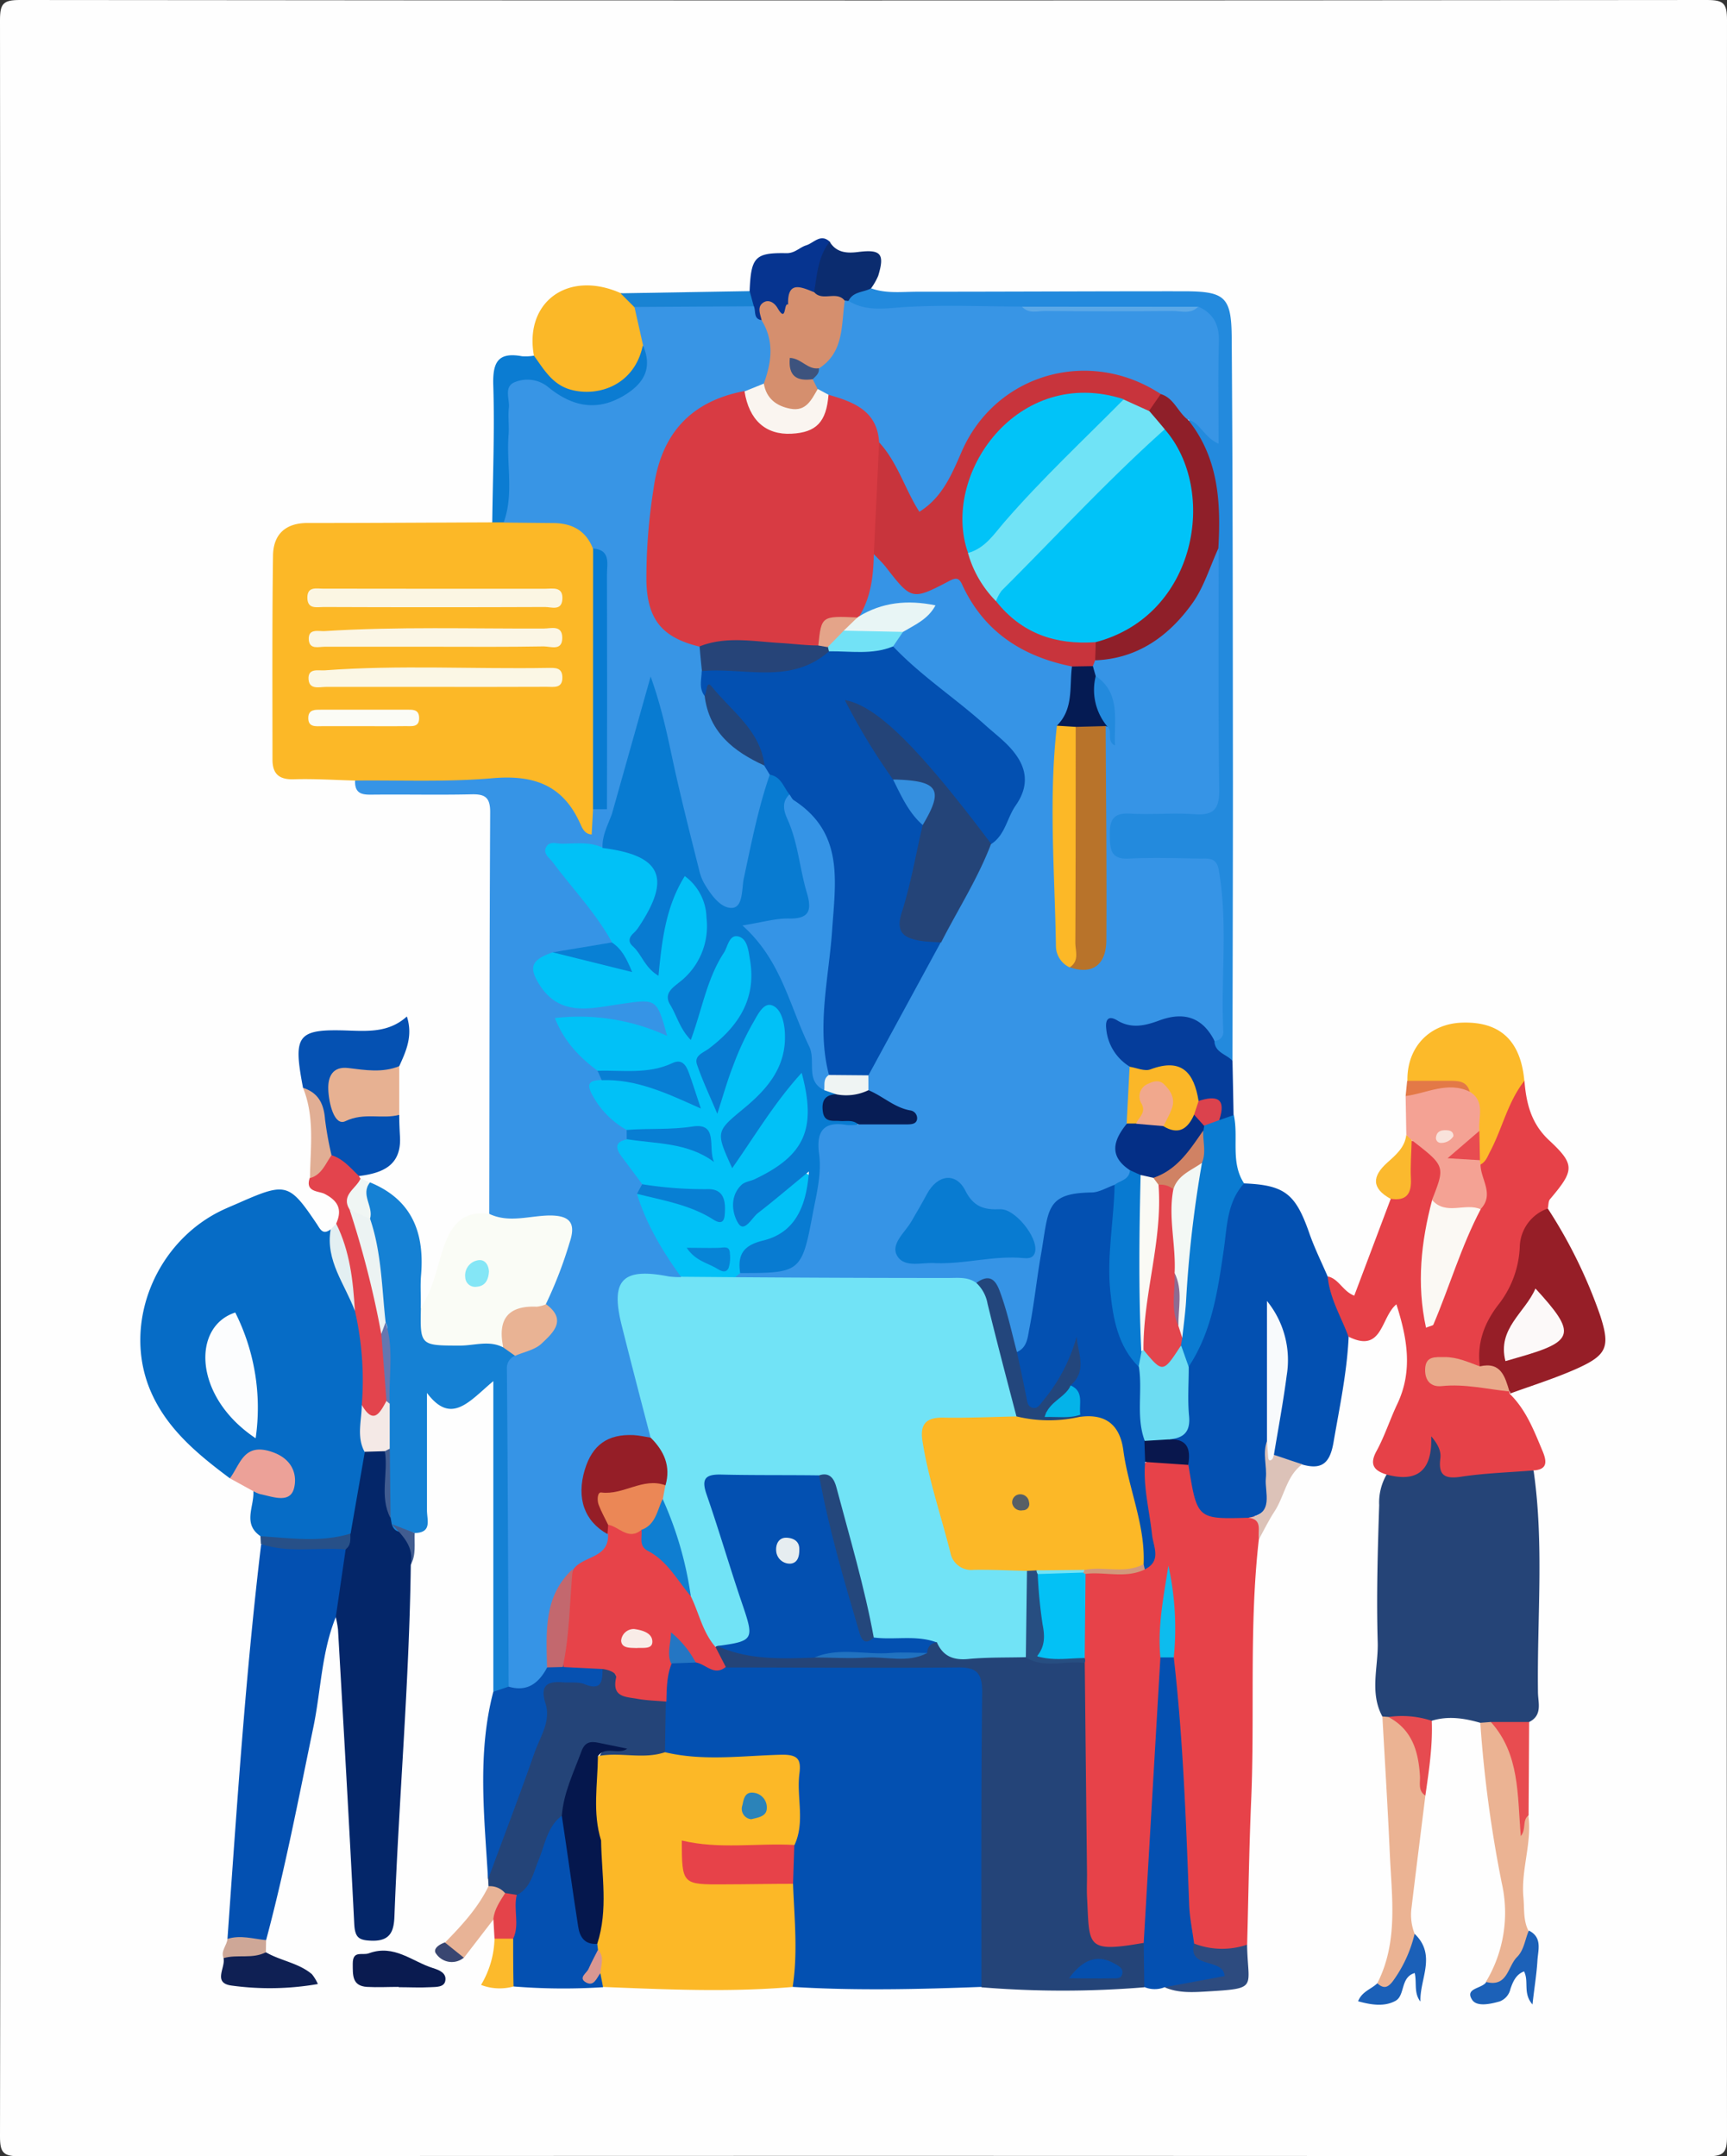 <svg id="Слой_1" data-name="Слой 1" xmlns="http://www.w3.org/2000/svg" viewBox="0 0 350 437"><rect x="0" y="0" width="350" height="437" fill="#333333" stroke="none"/><defs><style>.cls-2{fill:#3694e6}.cls-3{fill:#0350b1}.cls-4{fill:#fcb827}.cls-5{fill:#e74249}.cls-8{fill:#244478}.cls-12{fill:#238add}.cls-14{fill:#0450b1}.cls-21{fill:#ebb393}.cls-50{fill:#415c90}.cls-51{fill:#71e3f6}.cls-52{fill:#3895e5}.cls-54{fill:#087bd1}</style></defs><path d="M-158.9 15.5q0-107.2-.1-214.41c0-3.42.67-4.09 4.09-4.09q170.91.18 341.82 0c3.42 0 4.09.67 4.09 4.09q-.17 214.41 0 428.82c0 3.42-.67 4.09-4.09 4.09q-170.91-.18-341.82 0c-3.42 0-4.1-.67-4.09-4.09q.2-107.2.1-214.41Z" transform="translate(159 203)" style="fill:#fefefe"/><path class="cls-2" d="M-59.85 43c.05-27.15.05-54.29.19-81.44 0-3-1.08-3.64-3.79-3.58-6.49.15-13 0-19.48.06-2 0-4.21.3-4.11-2.79 1.62-2 3.92-1.54 6-1.56 8.66-.08 17.33.19 26-.12 5.58-.2 9.66 1.58 12.54 6.42.38.64.71 4.45 3.08 1.19a2.88 2.88 0 0 1 2.92-.82 3.13 3.13 0 0 1 1.82 1.51 10.42 10.42 0 0 1-2 7.24c-2.1.92-4.26-.09-6.38.2-1.07.14-2.54-.57-3 .9-.34 1 .6 1.84 1.26 2.55a107.32 107.32 0 0 1 8.3 10.58c1.09 1.53 2.82 3.06 1.26 5.29-3.32 2.36-7.48 1.22-11 2.67-3.33.83-3.36 2.73-1.65 5.15a7.71 7.71 0 0 0 6.33 3.27 61.07 61.07 0 0 0 11.38-.95c3.81-.54 7.46 3 7.36 6.82-.07 2.52-1.84 2.08-3.18 1.58a56.21 56.21 0 0 0-11.14-2.55 13.78 13.78 0 0 0-6.68.11c.65 4 4.31 5.64 6.43 8.4a3.83 3.83 0 0 1 .74 2.7c-1.81 2.15-.54 3.84.8 5.57s3.38 2.55 4.36 4.51a3.17 3.17 0 0 1 0 2c-1.78 3.94 2.93 5.59 3.14 8.83a22.74 22.74 0 0 1-.11 2.74c1.39 4.44 3.82 8.35 6.11 12.34.8 1.38 2.68 2.76.87 4.71a2.73 2.73 0 0 1-1 .25c-10.78 0-11.1.56-8.8 11 1.49 6.75 4.59 13.16 4.48 20.27-1 1-2.37 1.07-3.68 1.22-8.67 1-12.06 8.22-7.46 15.79.62 1 1.57 1.71 2.21 2.68.94 2.7-.57 4.31-2.57 5.66a22.34 22.34 0 0 0-4 2.76 17.37 17.37 0 0 0-4.4 12.11c0 2.43.19 4.9-.77 7.24-3.3 5.32-4.42 5.7-9.16 3.14-1-1.67-.87-3.52-.88-5.35-.09-18.81 0-37.62-.15-56.43a8.2 8.2 0 0 1 .68-4.37 7.85 7.85 0 0 1 3.62-2.5c5.43-2.61 5.86-3.5 4.73-9.48.83-3.71 2.53-7.15 3.48-10.82 1.1-4.23 0-5.5-4.31-5.23-1.81.11-3.57.73-5.39.7s-4.08.2-5-2.17Z" transform="translate(159 203)"/><path class="cls-3" d="M39.92 199.67c-12.76.48-25.52.79-38.28 0C-.68 193 .87 186.06.56 179.26a41.72 41.72 0 0 1 .33-8.21c.92-4.23.46-8.54.65-12.81.14-3.11-1.32-4-4.2-3.88-5.27.2-10.55.13-15.83 0-2.27 0-4.71.16-6.22-2.19-1.18-3.22-.7-6.55-.69-9.86 0-3-.22-6 2-8.53 1.49-1.17 3.22-1.18 5-1 2.67.84 5.36 1.54 8.19.72 14.63 0 29.25-.11 43.87 0 6.94.06 7.92 1 8 7.71.1 17.45.07 34.9 0 52.35-.1 2.19.05 4.44-1.74 6.11Z" transform="translate(159 203)"/><path class="cls-4" d="m-38.81-39-.28 5.12c-1.61-.1-2-1.59-2.46-2.5-3.57-7.71-9.56-9.61-17.69-8.9-9.21.8-18.53.37-27.8.47-4.15-.11-8.3-.39-12.44-.26-3 .09-4.3-1.13-4.3-4 0-13.78-.08-27.57.11-41.34.06-4.26 2.5-6.61 7-6.6 12.45 0 24.9-.08 37.34-.13a8.42 8.42 0 0 1 2.54-1.09 66.23 66.23 0 0 1 10-.15c4.64.16 8 2.06 9.06 6.93.55 16.09.13 32.18.23 48.26A6.18 6.18 0 0 1-38.81-39Z" transform="translate(159 203)"/><path class="cls-5" d="M96.12 109c-2 17.55-.8 35.19-1.55 52.78-.42 9.78-.56 19.58-.82 29.37-3.89 3.14-7.37 3.06-11.55-.25a12 12 0 0 1-1.65-6.18c-.21-17.07-1.43-34.07-3-51.05-.26-5.43.28-10.86.4-16.3-.21 5.44-.83 10.86-.56 16.32-.65 14.43-1.34 28.87-2.61 43.25-.42 4.74.84 9.7-1.5 14.24-7.55 4.29-12.61 1.9-13.57-6.64-.76-6.79-.28-13.62-.29-20.44 0-9.8-.18-19.61.08-29.41v-1.88c.24-5.51-1-11.1 1-16.5 1.7-2 4.05-1.57 6.26-1.68 1.75-.09 3.54.18 5.16-.74 2.27-1.57 1.36-3.71 1.25-5.85-.23-4.71-2.72-9.35-.57-14.16 3.08-2.76 6.27-1.59 9.47-.26.33.37.77.74.81 1.21.54 7.31 4.92 9.72 11.64 9.16 2.69.93 2.2 2.93 1.6 5.01Z" transform="translate(159 203)"/><path d="M-112.41 96.6c-6.56-4.9-12.88-10.09-16.15-17.88-5.73-13.72 1.3-30.5 15.16-36.72 1.06-.48 2.13-.92 3.19-1.39 9.11-4 9.88-3.78 15.33 4.32.7 1 1.22 2.52 2.89 1.21 1.42 6.15 4.13 11.85 6.24 17.77 1.87 5.84 1.11 11.86 1.28 17.81a66.49 66.49 0 0 0 .27 9.36c-.65 5.94.29 12.24-3.75 17.46a21.85 21.85 0 0 1-18.21-.18c-3.75-2.52-1.3-6-1.49-9.13a3.07 3.07 0 0 1 1.9-.39c1.53 0 3.51 1.45 4.37-.8.58-1.49.76-3.45-1-4.48s-3.9-2.21-6-.61c-1.48 1.05-2.19 2.97-4.03 3.65Z" transform="translate(159 203)" style="fill:#066cc6"/><path d="M141 146.15c-3.24-.94-6.51-1.44-9.84-.42-2.93 1.27-5.87.4-8.82.06a3.59 3.59 0 0 1-1.19-.93c-2.63-4.86-.79-10.06-.94-15.07-.27-9.24 0-18.5.3-27.75a11.34 11.34 0 0 1 1.49-6.18 2.62 2.62 0 0 1 2.2-1c3.26.26 4.93-1.27 5.49-4.41.19-1.09.52-2.53 2-2.44a2.28 2.28 0 0 1 1.89 2.1c.34 4.77 3.53 4.44 7.06 4.63 3.72.19 7.52-2.1 11.16.28 2.16 14.92.69 29.93.89 44.9 0 2.07 1 4.7-1.8 6.07-2.28 1.82-4.94 1.28-7.53 1.19a4.55 4.55 0 0 1-2.36-1.03Z" transform="translate(159 203)" style="fill:#254477"/><path class="cls-8" d="M60.84 134q.22 21.45.46 42.89c0 1.5-.07 3 0 4.5.54 10-.42 11.44 11.48 9.36 2.38 3 2.23 5.95.12 9a201.88 201.88 0 0 1-33 0c0-20-.08-39.93.15-59.89 0-4.15-1.43-5-5.18-4.93-15.63.14-31.27 0-46.9 0a3.23 3.23 0 0 1-2.14-4 3.36 3.36 0 0 1 1.42-.86c6.29 1.08 12.59 2 19 1.5 7-.42 14.15 1.17 21.1-.93 1.18-.8 2.38-1.58 3.92-1.23 3.61 2.59 7.78 2.18 11.87 2.18a27.19 27.19 0 0 1 5.9.43c3.79 1.54 8.23-.82 11.8 1.98Z" transform="translate(159 203)"/><path d="M151.81 95c-4.91.4-9.86.54-14.72 1.28-3.33.51-4.6-.31-4.19-3.68.17-1.32-.24-2.61-1.85-4.53.28 7.17-3 9.39-9.05 7.76-2.58-.79-3.53-2.06-2-4.81 1.63-3 2.7-6.36 4.18-9.48 3.21-6.77 2-13.38-.18-20.2-3.2 2.62-2.77 9.95-9.63 6.59-3.32-3.42-5.67-7.18-4.24-12.24 2.22.5 3 3 5.33 3.89l7.42-19.69a7.11 7.11 0 0 0 2.76-6.46 10.6 10.6 0 0 1 1-5.27c5.3.29 8.14 3.61 7.14 8.38a21.15 21.15 0 0 1-1.29 3.68c-1.77 7.25-2.94 14.54-1.41 22.17 2.67-6.91 5.26-13.8 8.83-20.26 2.32-3-.25-6.31.54-9.42 1.91-4.31 4-8.51 5.86-12.86.69-1.64 1-3.91 3.64-3.82.36 4.51 1.33 8.61 4.93 12 5.38 5 5.22 6.13.25 12-.36.44-.3 1.24-.44 1.86-2.72 3.63-4.82 7.48-5 12.18a8.26 8.26 0 0 1-1.56 4.17A39.56 39.56 0 0 0 141.2 74c-2.18 1-4.15-.46-6.24-.52-1.11 0-2.67-.45-2.91 1-.29 1.83 1.46 2 2.71 2 3.92.26 7.92-.13 11.61 1.71a1.2 1.2 0 0 1 .54 1.23c3.4 3.29 5 7.59 6.78 11.82.89 2.21.75 3.58-1.88 3.76Z" transform="translate(159 203)" style="fill:#e64148"/><path class="cls-3" d="M110.08 55.72c.41 4.43 2.74 8.19 4.24 12.24-.34 7.23-1.85 14.27-3.07 21.38-.73 4.25-2.41 5.6-6.38 4.45-2.13-.71-5.19 1.24-6.37-2.21.12-8.88 3.7-17.65.82-26.87.06 8.16.23 16.09-.48 24-1.13 2.38-.45 4.74-.1 7.17.76 5.36-.78 8-4.77 8.71-10.35.3-10.35.3-12.12-10.7-.91-2.16-2.82-3.57-4.1-5.46 4.41-4.08 2.08-9.66 3.18-14.48a69.33 69.33 0 0 0 6.75-24.34 36.88 36.88 0 0 1 2-9.24c.61-1.61 1-3.69 3.48-3.54 8.17.34 10.37 2.09 13.12 9.89 1.05 3.07 2.51 6 3.8 9ZM-90.95 124.73c-2.89 7.13-3 14.84-4.53 22.25-3 14.44-5.77 28.94-9.59 43.21-2.66 1.54-5.26 1-7.83-.25 1.9-26.71 3.65-53.44 6.83-80 5.66-.12 11.33-.29 17 .57a14.46 14.46 0 0 1-1.88 14.22Z" transform="translate(159 203)"/><path d="m-90.95 124.73 2-13.72a3.45 3.45 0 0 1 1-3.2l2.89-16.59c1.15-1.48 2.57-1.35 4.08-.67 2.15 2.35 1.21 5.26 1.42 8 .15 1.78-.18 3.6.48 5.32.22.48.43 1 .66 1.43 3.07 2.31 3.62 5.38 2.67 8.89-.3 23.75-2.42 47.4-3.31 71.12-.11 2.84-.67 5.08-4.5 5-2.69-.07-3.51-.56-3.65-3.46-1-19.88-2.15-39.75-3.29-59.63a22.87 22.87 0 0 0-.45-2.49Z" transform="translate(159 203)" style="fill:#042669"/><path class="cls-4" d="M1.72 178.81c.27 7 1 13.92-.08 20.87-12.81 1.11-25.61.51-38.41 0a3.49 3.49 0 0 1-1.41-2.68 28.77 28.77 0 0 0-.63-5.54 8.67 8.67 0 0 1 0-1.69c.62-4.73.3-9.49.41-14.24 0-2-.08-4 1.12-5.69 5.47-1.38 11-.62 16.46-.2 1.22 7.31 6 8.58 12.52 7.93 3.3-.31 6.91-1.01 10.02 1.24Z" transform="translate(159 203)"/><path d="m-79.61 105.87-.21-1.2c-1.32-4.48-.21-9.08-.69-13.6-1.54-3.19-.68-6.59-.84-9.9-.2-5.21.53-10.44-.47-15.63C-83.26 58.37-83.53 51-85 43.85c-.12-2.47-2.73-5.3 1-7.22 8.52 3.49 11.07 10.23 10.33 18.83-.18 2.14 0 4.31-.06 6.46 2.78 7 3 7.19 10.78 6.37 2-.21 3.94-.33 5.78.67 1.14.67 2.31 1.31 2.53 2.8a2.7 2.7 0 0 0-1.63 2.7c.19 21.46.26 42.93.36 64.39-.67 1.44-1.57 2.17-3.11 1.05v-63c-4.88 4.09-8.51 9-13.45 2.39v23.75c0 2.07 1.09 4.57-2.5 4.65-1.52-.69-3.86.76-4.64-1.82Z" transform="translate(159 203)" style="fill:#1581d4"/><path class="cls-12" d="M17.56-144.56c3.05 1.1 6.23.68 9.35.68 18 0 35.92-.1 53.88-.09 8.42 0 9.77 1.05 9.83 9.34.23 30.09.22 60.18.25 90.27 0 18.78-.06 37.57-.09 56.35-3.2-.16-5-1.43-4-5A190.8 190.8 0 0 0 87-22.28c-.25-3.61-2.09-5.28-5.81-5.19s-7.64.12-11.45-.1-5.1-2.37-5.11-5.93 1.29-5.72 5.1-5.91c3.66-.17 7.31 0 11-.12 5.16-.13 5.7-.59 5.74-5.79.1-15.28-.07-30.56.14-45.84-.17-7.24 1-14.67-3.1-21.35-.93-1.51-2.32-2.9-1.89-4.95 1.86-2.14 3 1.28 5 .52.25-5.55.12-11.18.07-16.81 0-3-1.34-5.09-4.49-5.7-11.29-.15-22.56-.1-33.83 0-9.21.34-18.44-.45-27.65.59a10.45 10.45 0 0 1-7.52-1.82c-1.09-4.14 1.28-4.42 4.36-3.88Z" transform="translate(159 203)"/><path class="cls-8" d="M-24.06 141.84c-.06 3.42-.12 6.85-.17 10.27-4.2 3.4-8.85 2.19-13.46 1.3.82-1.95.82-1.95 4.92-2-7.09 0-7.07 0-9.47 6.9-.75 2.18-1.23 4.45-2 6.63a49.84 49.84 0 0 0-4.68 10.17c-.91 2.58-1.78 5.31-4.63 6.58a5 5 0 0 1-2.94 0 8.22 8.22 0 0 1-3.5-2.43l-.08-1.4a17.83 17.83 0 0 1 1.55-8.61c2.4-6.17 4.67-12.38 7-18.57 1.06-2.78 2.15-5.56 1.71-8.66-.55-3.93 1.47-5.32 5.15-5.41 2.47-.07 5.37 1.37 7.24-1.57 1-.71 2.46-.55 2.68.14 1.74 5.35 6.91 4.82 10.68 6.66Z" transform="translate(159 203)"/><path d="M-57 70.08c-2.87-1.52-5.87-.36-8.8-.38-8.06 0-8.07 0-7.9-7.78 2.62-3.76 3.24-8.28 4.74-12.47 1.54-4.45 4.05-7.15 9.11-6.45 4 1.92 8.18.37 12.27.33 4.26 0 5.32 1.69 4 5.55a84.4 84.4 0 0 1-4.83 12.49c-.19.46-.51 1.06-.91 1-5.45-.32-7.02 3.25-7.68 7.71Z" transform="translate(159 203)" style="fill:#fafcf6"/><path class="cls-14" d="m72.91 199.69-.12-9 3.38-57.81a1.9 1.9 0 0 1 2.71 0c1.91 16.67 2.49 33.4 3.12 50.12.1 2.63.65 5.25 1 7.87.76 2.46 3.24 2.46 5 3.53 1.14.7 2.28 1.64 2 3.1-.25 1.3-1.65 1.43-2.75 1.66a34 34 0 0 1-10.22.57 5.35 5.35 0 0 1-4.12-.04Z" transform="translate(159 203)"/><path d="M140.91 73.91c-.6-4.67.84-8.68 3.67-12.39A20.3 20.3 0 0 0 149 49.76a8.45 8.45 0 0 1 5.68-7.84 99.15 99.15 0 0 1 10.64 21.74c2.06 6.39 1.33 8-4.95 10.8-4.37 1.93-9 3.38-13.45 5a.3.3 0 0 0 0-.5c-1.92-1.69-3.73-3.68-6.01-5.05Z" transform="translate(159 203)" style="fill:#961e27"/><path d="M-50.79-130.92c-2-10.83 6.84-17.41 17.55-12.69a5.24 5.24 0 0 1 4.1 3.12 20.26 20.26 0 0 1 1.33 7.67c-.54 9.75-12.81 13.81-20.09 7.67-1.72-1.45-3.68-2.97-2.89-5.77Z" transform="translate(159 203)" style="fill:#fbb828"/><path class="cls-14" d="M-54.27 181.08c2.91-1.53 3.35-4.56 4.46-7.22 1.29-3.09 1.71-6.66 4.67-8.88 2.37 2.71 1.87 6.22 2.57 9.39 1.23 5.61.72 11.7 4.61 16.57l.15 1.21c.93 1.5-2.19 3.41.48 4.74.18.94.37 1.89.55 2.84a124.82 124.82 0 0 1-18.14-.15c-2-2.94-.48-6.32-1.22-9.42 1.32-2.88-1.1-6.54 1.87-9.08Z" transform="translate(159 203)"/><path d="M-78.09 22.94c0 1.47.07 2.93.15 4.4.33 5.88-3.54 7.4-8.29 8-2.74-.57-4.59-2.43-6.36-4.42a13.86 13.86 0 0 1-1.55-6.14 10 10 0 0 0-3.45-7.32l-.09-.49c-1.95-10.37-1-11.52 9.68-11.1C-84 6-80 6.13-76.54 3c1.26 3.93-.15 7-1.55 10.08-2.31 2.71-5.35 2.19-8.31 1.8-1.9-.26-3.76-.46-4.64 1.73a5.38 5.38 0 0 0 .86 5.19c1.29 1.89 2.82.95 4.39.31 2.68-1.11 5.19.05 7.7.83Z" transform="translate(159 203)" style="fill:#0551b2"/><path d="M-36.89 135.24c0 2.4-.17 4.5-3.64 3.08-1.31-.53-2.95-.25-4.43-.38-3.34-.28-4.6.81-3.47 4.35s-1.13 6.73-2.25 9.94c-3 8.59-6.26 17.1-9.41 25.64-.73-12.69-2.23-25.39 1.06-38l3.11-1.05c3.84 1.14 6.15-.76 7.83-3.93a5.7 5.7 0 0 1 3.39-1.32c2.7.09 5.62-.83 7.81 1.67Z" transform="translate(159 203)" style="fill:#0651b1"/><path d="M149.93 16.06c-3.34 4.23-4.44 9.55-6.89 14.23-.55 1-.86 2.13-2 2.72a2.56 2.56 0 0 1-1-1.23c-.6-1.8-.4-3.67-.48-5.51 0-2.68.36-5.42-1.86-7.55-1.48-1.82-3.57-1.23-5.47-1.38-2.07-.17-4.3.38-6-1.3-.12-6.75 4.39-11.56 11.07-11.79 7.7-.25 11.89 3.62 12.63 11.81Z" transform="translate(159 203)" style="fill:#fcba2a"/><path d="M93.13 36.83c-3.48 3.81-3.44 8.76-4.11 13.4-1.22 8.32-2.38 16.61-7.17 23.83-2.47-.45-2-2.63-2.48-4.24a24.44 24.44 0 0 1 .2-3.2c1.26-11.13.92-22.44 4-33.35a64.11 64.11 0 0 1 .28-6.5 5.43 5.43 0 0 1 .51-1.5 6 6 0 0 1 3.13-2.14c1.18-.33 2.35-.85 3.56-.14 1 4.56-.73 9.55 2.08 13.84Z" transform="translate(159 203)" style="fill:#0a7bd1"/><path class="cls-21" d="m121.16 144.86 1.21.1c5.57 1.42 7.37 5.31 7.21 10.65-.05 1.75-.7 3.58.29 5.29-.93 7.54-1.89 15.08-2.79 22.62a10.58 10.58 0 0 0 .61 5.39c1.11 4.48-1.71 7.5-4.11 10.58-1.14 1.46-2.57 1.3-3.45-.55 4.3-8.46 2.92-17.47 2.53-26.36-.41-9.24-.99-18.48-1.5-27.72Z" transform="translate(159 203)"/><path d="m91 23-2.87 1c-.74-2.48-2.67-3.34-5-3.69-1.71-4.45-4.4-7-9.61-5.4-1.34.4-2.88-.46-4.25-1.06a9.64 9.64 0 0 1-5.22-8c-.22-2.44 1-4.06 3.55-3.25 3.38 1 6.48.26 9.75-.48C83 .88 86.2 2.94 87.12 8c.1 2.36 2.48 2.64 3.66 4 .08 3.66.15 7.32.22 11Z" transform="translate(159 203)" style="fill:#053d9b"/><path class="cls-21" d="m141 146.15 2.14-.17c5.55 3.9 7.85 11.77 6 20.72-.29.6 1-.14.34-.23-.19 0-.12-.17-.06-.49.16-.75.51-1.17 1.32-1.09.78 5.6-1.51 11-1 16.62.22 2.28-.07 4.6 1 6.74.87 4.8-2.56 7.56-5.18 10.62a2.09 2.09 0 0 1-3.44-.19 27.18 27.18 0 0 0 3.23-20.07 255 255 0 0 1-4.35-32.46Z" transform="translate(159 203)"/><path d="M138.87 18.25c3.24 2 1.66 5.21 1.94 7.94-.36.53-.52 1.28-1 1.63-3.09 2.35-.67 3.23 1.09 4.31a6.74 6.74 0 0 0 .15.88c0 3 2.89 6 0 9.06-3.6 1-7.28 2.55-9.84-1.87 2.7-6.87 2.7-6.87-4.1-12.14-.72 0-.78-.67-1.1-1.08-.05-2.62-.09-5.23-.14-7.85 4.18-2.84 8.46-3.74 13-.88Z" transform="translate(159 203)" style="fill:#f4a294"/><path d="M-91.81 31.12c2.38.73 3.87 2.63 5.58 4.23a1 1 0 0 0 .31.48c.17 2.37-2.19 4.49-.67 7 3.16 7.84 3.93 16.23 5.62 24.4a97.21 97.21 0 0 1 .5 13.21c-.23 1.62-.26 3.51-2.27 3.89-1.8.34-2.53-1.08-2.94-2.6a62.94 62.94 0 0 0-1.4-19.11c-1.25-5.89-4-11.47-3.78-17.67 1.26-2.81.4-4.58-2.36-6-1.19-.6-4-.33-3-3.23 1.89-1.14 1.73-4.21 4.41-4.6Z" transform="translate(159 203)" style="fill:#e3444d"/><path d="M-50.79-130.92c2 2.76 3.72 5.84 7.41 6.88 5.51 1.55 12.94-.83 14.64-8.9 3.82 2.84 1.87 5.91 0 8.51-3.26 4.43-10.39 5.93-15.44 3.73a32.37 32.37 0 0 1-3-1.69c-5.78-3.22-7.24-2.37-7.29 4.26 0 5.15.07 10.3-.06 15.45-.05 2.12.13 4.45-2.38 5.55h-2.33c.11-9.24.5-18.49.21-27.73-.15-4.63.86-6.86 5.83-5.94a9.79 9.79 0 0 0 2.41-.12Z" transform="translate(159 203)" style="fill:#0b7cd2"/><path d="M-78.09 22.94c-3.52.93-7.07-.56-10.91 1.28-2.25 1.08-3.38-3.67-3.47-6.46-.09-2.6.91-4.7 4.07-4.31 3.47.43 6.92 1 10.31-.38Z" transform="translate(159 203)" style="fill:#e7b192"/><path d="M-7.08-144c.28-6.89 1.07-7.82 7.49-7.69 1.74 0 2.61-1.17 4-1.6 1.55-.49 2.93-2.48 4.81-.67-.34 3.48-.89 6.9-2.66 10-1.85 1.07-4.51.86-5.3 3.65a1.76 1.76 0 0 1-2.71 1.18c-1.91-1.13-2.53.65-3.6 1.46-1.61-.14-1.82-1.46-2.23-2.62s-.72-2.58.2-3.71Z" transform="translate(159 203)" style="fill:#063490"/><path d="M-78.17 199.67c-2.16 0-4.32.12-6.46 0-3.06-.2-2.86-2.44-2.88-4.69 0-2.81 1.89-1.62 3.27-2.12 5.12-1.89 8.77 1.68 13 3 1.25.39 2.81 1 2.48 2.61-.26 1.3-1.87 1.2-3 1.26-2.15.12-4.32 0-6.47 0Z" transform="translate(159 203)" style="fill:#0a1b50"/><path d="M6-143.82c.58-3.54.8-7.19 3.14-10.19 1.37 2.24 3.49 2.37 5.78 2.08 4.61-.58 5.42.36 4.06 4.83a13 13 0 0 1-1.45 2.54c-1.54.84-3.69.61-4.58 2.59a1.74 1.74 0 0 1-1.36.54c-1.88-.67-4.69.73-5.59-2.39Z" transform="translate(159 203)" style="fill:#0b2c6f"/><path d="M-105.12 192.65c3 1.74 6.61 2.15 9.33 4.44a8.73 8.73 0 0 1 1.21 2 57 57 0 0 1-17.5.31c-3.87-.52-1.17-3.65-1.62-5.56 2.47-3.19 5.7-.73 8.58-1.19Z" transform="translate(159 203)" style="fill:#0f2054"/><path d="M-112.41 96.6c2.16-2.91 2.83-7.39 8.7-5.29 4.14 1.48 4.94 4.72 4.31 7.26-.81 3.25-4.37 1.73-6.89 1.23a7.08 7.08 0 0 1-1.36-.59Z" transform="translate(159 203)" style="fill:#eca198"/><path d="m77 199.74 12.19-2.26c-.28-3.81-7.5-1.34-6.2-6.6a15.7 15.7 0 0 0 10.75.23c.14 8.95 2.47 8.86-8.5 9.51-2.79.16-5.57.28-8.24-.88Z" transform="translate(159 203)" style="fill:#2d4b7f"/><path d="M142.22 198.68c4.32 1.09 4.32-3.15 6.22-5.05 1.47-1.48 1.61-3.58 2.4-5.38 2.79 1.39 1.87 3.93 1.74 6.1-.16 2.74-.63 5.47-1 8.88-2-2.28-.67-4.64-1.71-6.7-1.66.62-2.26 2.11-2.76 3.55a3.5 3.5 0 0 1-2.17 2.53c-1.92.55-4.67 1.14-5.6-.34-1.55-2.39 2.02-2.21 2.88-3.59Z" transform="translate(159 203)" style="fill:#1c61b8"/><path d="M-7.08-144c.29 1 .57 2.08.86 3.12a4.85 4.85 0 0 1-4.08 1.48c-6.71-.34-13.57 1.5-20.12-1.34l-2.82-2.82Z" transform="translate(159 203)" style="fill:#1983d3"/><path d="M150.79 164.89c-1.35 1-.41 2.81-1.58 4.22-.71-8.29-.18-16.58-6.07-23.13h7.76q-.06 9.46-.11 18.91Z" transform="translate(159 203)" style="fill:#e84c50"/><path d="M120.13 198.94c1.22 1.09 2.06 1 3.15-.43a26.63 26.63 0 0 0 4.41-9.6c4.52 4.33 1 9.15 1.18 13.74-1.38-1.77-.7-3.79-1.16-5.79-2.95.85-1.9 4.54-3.9 5.64-2.18 1.19-4.77.87-7.57.08.76-1.99 2.69-2.46 3.89-3.64Z" transform="translate(159 203)" style="fill:#1b60b8"/><path d="M-60 179.27a4 4 0 0 1 3.39 1.43A5.11 5.11 0 0 1-59 186q-3 3.9-6 7.79c-1.89-.27-3.67-.67-3.84-3.08 3.41-3.49 6.7-7.02 8.84-11.44Z" transform="translate(159 203)" style="fill:#e8b396"/><path d="M94 104.59c5.37-.72 3.25-5.15 3.54-8 .26-2.47-.72-5.08.26-7.62 1.55.43 0 2.38 1.4 2.88l5.7 1.91c-3.21 2.4-3.58 6.48-5.62 9.58-1.17 1.78-2.1 3.72-3.13 5.59-.33-1.63.85-4.01-2.15-4.34Z" transform="translate(159 203)" style="fill:#dcc2b8"/><path d="m126 27 1.1 1.08c-.07 2.58-.29 5.18-.16 7.75.16 3.09-.89 4.64-4.15 4.11-3.85-2.13-3.74-4.54-.63-7.33 1.75-1.56 3.57-3.1 3.84-5.61Z" transform="translate(159 203)" style="fill:#fbb92e"/><path d="M-91.81 31.12c-1.25 1.74-2 4-4.37 4.63.08-6.14 1-12.35-1.41-18.29 3.12 1 4.22 3.26 4.46 6.36a68.18 68.18 0 0 0 1.32 7.3Z" transform="translate(159 203)" style="fill:#e1ae94"/><path d="M129.87 160.9c-1.56-1-1-2.66-1.1-4-.31-5-1.59-9.38-6.4-11.93a19.31 19.31 0 0 1 8.8.77c.2 5.1-.58 10.13-1.3 15.16Z" transform="translate(159 203)" style="fill:#e64b50"/><path d="M-55 189.9c0 3.22 0 6.45.08 9.68a10.49 10.49 0 0 1-6.59-.31 19.17 19.17 0 0 0 2.73-9.34 2.67 2.67 0 0 1 3.78-.03Z" transform="translate(159 203)" style="fill:#fcba2c"/><path d="M-90.86 45c2.77 5.57 3.43 11.59 3.78 17.67-2-5.4-6-10.19-4.91-16.5Z" transform="translate(159 203)" style="fill:#e3eff2"/><path d="M-88 107.81c0 1.17.18 2.38-1 3.2-5.71-.49-11.52.83-17.13-1.11l-.09-1.57c6.14.39 12.22 1.31 18.22-.52Z" transform="translate(159 203)" style="fill:#275088"/><path d="M-55 189.9h-3.78c-.08-1.33-.16-2.65-.23-4 .21-2 1.36-3.6 2.39-5.25l2.35.38c-.73 2.97.63 6.02-.73 8.87Z" transform="translate(159 203)" style="fill:#e4434a"/><path d="M-105.12 192.65c-2.72 1.42-5.78.37-8.58 1.19-.61-1.48.69-2.57.8-3.9 2.64-.84 5.23 0 7.83.25-.01.81-.03 1.64-.05 2.46Z" transform="translate(159 203)" style="fill:#cea797"/><path d="M138.87 18.25c-4.49-2.16-8.67.31-13 .88.1-1 .2-2.06.31-3.09h8.32c1.84.01 3.73-.1 4.37 2.21Z" transform="translate(159 203)" style="fill:#e37947"/><path d="M-88.15 42.14c-1.84-3 1.38-4.24 2.23-6.31l1.91.8c-2 2.46.77 4.91 0 7.37-2.34 1.55-2.77-1.21-4.14-1.86Z" transform="translate(159 203)" style="fill:#f0f6f4"/><path d="m-68.84 190.66 3.84 3.09a3.83 3.83 0 0 1-5.58-.76c-.83-.99.58-1.94 1.74-2.33Z" transform="translate(159 203)" style="fill:#394671"/><path class="cls-50" d="m-79.61 105.87 4.65 1.81c-.1 2.18.34 4.43-.82 6.47.78-3.72-1.64-5.94-3.83-8.28Z" transform="translate(159 203)"/><path class="cls-51" d="M48.92 132.85c-3.91.1-7.83 0-11.71.37-3.06.28-5.13-.6-6.35-3.41-4.19-.09-8.41 1.61-12.56-.25-3.83-6.54-4.12-14.17-6.44-21.18-.83-2.49-1.31-5.12-2.12-7.64-.5-1.59-1-3.23-3.13-3.33-5.48-.14-11-.1-16.44 0-4.72 0-5.2.57-3.75 4.82 2.19 6.45 3.81 13.07 6.14 19.48 2.63 7.27 1.64 8.64-6.17 8.88a.39.39 0 0 0-.49.23c-4.87-2-4.32-7-6.06-10.74-1-6.41-3.37-12.42-5.16-18.6a10.35 10.35 0 0 1 0-3.64c.86-3.42-1.24-6.27-1.81-9.42-2-7.67-4-15.32-5.92-23-2.24-9.07.26-11.56 9.58-9.73a16.76 16.76 0 0 0 2.46.13c3.53-2.31 7.47-.73 11.19-1.18 13.71 0 27.42-.32 41.13-.08 2.47 0 5-.16 7.29 1A7.15 7.15 0 0 1 42.2 60c2.14 7 3.83 14.09 5.38 21.23a3.77 3.77 0 0 1-.39 2.88c-3.86 2.25-8.1.94-12.16 1.2-5.05.33-6.32 1.46-5.35 6.46 1.17 6 2.86 11.92 4.57 17.82 1.11 3.86 4.32 4 7.56 4.24 2.69.16 5.71-1.13 7.9 1.6.68 5.87 2.16 11.75-.79 17.42Z" transform="translate(159 203)"/><path class="cls-52" d="m-30.42-140.79 24.2-.14c.45 1-.16 2.57 1.6 2.82 3.64 3.23 4 7.3 1.31 13.08-1.17 1.24-2.79 1.68-4.27 2.35a10.5 10.5 0 0 1-1.85.74c-10.25 2.28-14.9 9.21-15.89 19.16-.4 4.13-1.11 8.21-1.42 12.36-.64 8.5 1.59 15.1 10.15 18.36a8.14 8.14 0 0 1 .94 4.57 16.69 16.69 0 0 0 .43 5.13c1 7.11 6.43 10.53 11.72 14.07a4 4 0 0 1 1.23 2.7c-1.57 8-3.6 15.87-5.5 23.78-1.09 4.56-3.09 5-6.65 1.95-2.81-2.38-4-5.58-4.92-9-2.64-10.47-4.85-21-7.57-32.49-2.2 6.59-3.55 12.52-5.38 18.29-.6 1.86-.75 4-2.73 5.11l-1-1c-1.74-1.91-1.46-4.29-1.47-6.59v-40.14c0-2.12.36-4.35-1.33-6.11C-40.28-95.58-43.22-97-47-97l-9.93-.1c2.13-5.82.52-11.85 1-17.76.14-1.82-.14-3.68.06-5.49s-1.17-4.39 1.38-5.27a6.64 6.64 0 0 1 6.59 1.07c5 4.08 10.21 5.1 16 1.31 3.72-2.46 5-5.48 3.25-9.67Z" transform="translate(159 203)"/><path d="m-10 55.84-11-.09c-3.73-5.18-7-10.59-8.9-16.77 5.73-1.54 10.38 2.12 15.62 3.42-1-2.92-1-2.93-4.2-3.1-3.59-.19-7.32.24-10.37-2.33-1.38-1.84-2.74-3.68-4.12-5.51-1.2-1.6-1.61-3 1-3.55 5.37-1.7 10.33.24 15.33 1.75-1.05-2.87-1.06-2.89-4.18-2.65-3.78.3-7.57.75-11.17-1a17.81 17.81 0 0 1-7.08-7.31c-1.35-2.59.2-2.75 2.06-2.84 6.44-2.58 11.77 1.35 17.59 3.09-.46-4-2.18-5.49-6.33-4.35a18.52 18.52 0 0 1-12.16-.6c-3.59-2.71-6.7-5.81-8.64-10.68A42.6 42.6 0 0 1-23.8 6.94C-25.9-.83-26-.55-33.44.51c-5.67.81-12 2.64-16.17-3.85C-51.93-7-51.34-8.46-47-10c4.36 0 8.71.05 12.82 2.27.68-1.91-1.1-2.93-.84-4.36C-38.25-18-43-22.9-47-28.29c-.64-.85-2-1.68-1.33-3s2.07-.73 3.15-.72c2.79 0 5.64-.46 8.32.8 4-1.68 7.63-.27 10.54 2.32 2.65 2.36 1.23 5.58.53 8.47a13.15 13.15 0 0 1-1.93 4.59c-1.87 2.61-1.68 4.91 1.06 7.34.85-5.18 1.66-10.18 3.9-14.74 1.87-3.8 2.94-3.89 5.55-.55 4.13 5.28 3.69 13.4-1.48 18.66-3.06 3.11-4 5.89-.72 9.57 2.1-4.85 2.86-10.08 5.7-14.4 1.2-1.82 2.07-4.81 5-3.9 2.52.79 2.72 3.5 3 5.87.66 6.19-.74 11.87-5.82 15.65-4.56 3.41-4.91 6.93-2.13 11.26A69.58 69.58 0 0 1-7 3.07c.9-1.64 2-3.91 4.45-3.3S.71 2.58 1 4.79a16 16 0 0 1-3.71 13 26.63 26.63 0 0 1-5.77 5.5c-2.91 1.85-3.55 4.18-2 7.69 3.59-4.7 6.47-9.65 10.1-14 1-1.25 1.92-3.24 3.75-2.9 2.19.4 2.09 2.8 2.43 4.48 1.44 7.08-2.19 13.74-9.4 17.57-4.55 2.48-4.55 2.48-4.78 6.87 3.48-1.6 5.8-4.38 8.6-6.45 1.31-1 2.58-2.64 4.35-1.65 2.09 1.16 1.14 3.25.71 5a13 13 0 0 1-8.64 9.6c-2.61.89-4.31 2.36-4.88 5.08A3.25 3.25 0 0 1-10 55.84Z" transform="translate(159 203)" style="fill:#01c1f7"/><path class="cls-54" d="M-9 55c-.53-3.65.53-5.58 4.63-6.58 6.18-1.5 8.78-6.42 9.31-14-4 3.26-7.11 5.94-10.37 8.45-1.24 1-2.71 4-3.94 2.06s-1.81-5.41.6-7.75c.63-.66 1.77-.78 2.68-1.18C4.09 31.18 6.53 25.81 3.47 14.42-2 20.4-6 27.18-10.61 33.74c-3.36-7.36-3.33-7.39 2.24-12C-3.49 17.72.47 13.2.06 6.21-.08 3.85-.83 1.27-2.62.72S-5.6 3-6.53 4.53a59.06 59.06 0 0 0-3.94 8.59c-1.14 2.92-2 6-3.16 9.6-1.52-3.61-3-6.71-4.12-10-.62-1.83 1.31-2.36 2.47-3.25C-9.39 5-5.66-.55-7-8.46c-.31-1.84-.51-4.16-2.22-4.71-2-.63-2.26 2-3.07 3.25C-15.75-4.66-16.73 1.67-19 7.76c-2.22-2.25-2.82-4.91-4.18-7.14s.46-3.41 1.78-4.49A14.33 14.33 0 0 0-15.82-17a10.74 10.74 0 0 0-4.4-8.45c-3.86 6.19-4.64 13.05-5.33 20.2-2.84-1.69-3.4-4.39-5.23-6-.94-.86-.76-1.72.09-2.56a6.51 6.51 0 0 0 1-1.12c6.83-10.15 4.8-14.71-7.2-16.22C-37-33.63-35.83-35.76-35-38l7.86-27.89c2.69 7.51 3.76 13.92 5.2 20.24s3 12.51 4.58 18.76a10.84 10.84 0 0 0 1 2.79C-15-21.76-13-18.93-10.69-19s2-3.82 2.41-5.88C-6.75-32-5.37-39.12-3-46c3.51-1 3.75 1.82 4.53 4C.89-36.33 4.14-31.48 5-26.07c1.5 9.28 1.86 9.22-7.6 11a4.77 4.77 0 0 0-2.54 1.11C.83-7.7 2.4.74 6 8.24c1.3 2.7.25 6.09 2.86 8.23 1 .56 2.28.93 2.4 2.4-1.28 1.87-2 3.47 1.26 4 1.31.24 3.71.35 1.74 2.85-4.41.39-6.12 2.57-5.93 7.18.22 5.5-1.06 10.91-2.73 16.1-1.88 5.88-2.72 6.47-8.79 6.4-1.95.01-3.97.6-5.81-.4Z" transform="translate(159 203)"/><path d="M-19 120.49c1.67 3.41 2.38 7.29 5 10.28l2.09 4.06c-2.34 1.91-4-.53-6-.9-1.4-.69-2.4-1.92-3.65-2.81-.88.88-.49 2.2-1.32 3-1 2.49-1 5.12-1.07 7.73-2-.18-4-.22-5.92-.57-2.27-.42-5.16-.26-4.28-4.23.24-1.07-1.44-1.61-2.63-1.8l-8-.4a35.41 35.41 0 0 1 2-19.84c2-2.75 7.3-2.18 7-7.13a1.49 1.49 0 0 1-.32-2c2.68-1.22 4.95.85 7.47.94a20.56 20.56 0 0 0 4.84 6 14.18 14.18 0 0 1 4.79 7.67Z" transform="translate(159 203)" style="fill:#e74349"/><path d="M-35.76 106c0 .63-.09 1.27-.13 1.9-4.68-2.61-6.33-7.3-4.59-13.06 1.52-5 4.63-7.25 9.92-7 1.15.07 2.29.34 3.43.52 2.72 2.69 4.12 5.79 3 9.66-2.2.64-4.45 1.66-6.61 1.69-4.65.08-5.94 2.12-5.02 6.29Z" transform="translate(159 203)" style="fill:#951e27"/><path d="M-38.8-91.85c3.62.3 2.81 3.1 2.81 5.25q.06 23.8 0 47.6h-2.83q.03-26.41.02-52.85Z" transform="translate(159 203)" style="fill:#097bd1"/><path d="M-57 70.08c-1.22-5.76 1-8.51 6.77-8.26a6.45 6.45 0 0 0 1.9-.5c4.34 3.19 1.4 5.8-.94 8-1.36 1.27-3.53 1.66-5.34 2.45Z" transform="translate(159 203)" style="fill:#e9b394"/><path d="M-37.91 14c5.1-.13 10.29.75 15.18-1.55 1.92-.91 2.76.4 3.31 1.89.79 2.16 1.47 4.36 2.46 7.32-6.8-3.05-13-6-20.09-5.75-.29-.66-.57-1.3-.86-1.91Z" transform="translate(159 203)" style="fill:#087fd4"/><path d="M-28.86 37a79.9 79.9 0 0 0 13.21 1c3.58-.12 3.73 2.74 3.52 5.23s-2 1.12-2.87.58c-4.62-2.73-9.83-3.58-14.91-4.87Z" transform="translate(159 203)" style="fill:#087fd3"/><path d="M-42.94 115c-.61 6.62-.61 13.3-2 19.84l-3.2.08c-.13-7.13-.77-14.38 5.2-19.92Z" transform="translate(159 203)" style="fill:#c3686e"/><path d="M-32 26c4.42-.36 8.83 0 13.3-.69 5.41-.87 3.1 4.4 4.41 7.18-5.39-4-11.7-3.65-17.69-4.62C-32 27.28-32 26.66-32 26Z" transform="translate(159 203)" style="fill:#087ed3"/><path d="M-35-12c2 1.3 3 3.27 4.11 6L-47-10Z" transform="translate(159 203)" style="fill:#0880d4"/><path class="cls-4" d="M-37.82 152.9c4.5-.89 9.13.72 13.59-.79 7.8 1.86 15.7.7 23.54.51 3.48-.08 4.07 1 3.7 3.85-.6 4.8 1.19 9.77-1 14.46-7.7 2.1-15.36 3.24-22.81-.9-5.45 1.54-10.9.78-16.35 0a1.81 1.81 0 0 1-1.68-1.52c-.68-5.29-2.02-10.6 1.01-15.61Z" transform="translate(159 203)"/><path class="cls-5" d="M-20.83 170c7.55 1.83 15.21.49 22.81.9q-.12 3.94-.26 7.88c-4.63 0-9.27.1-13.91.11-8.6.05-8.6.04-8.64-8.89Z" transform="translate(159 203)"/><path d="M-23 134.11c-.84-1.92-.11-3.81 0-6.29a20.09 20.09 0 0 1 5 6.11Z" transform="translate(159 203)" style="fill:#2476c3"/><path d="M-71-83.68h22.44c1.54 0 3.71-.54 3.53 2.15-.16 2.39-2.21 1.55-3.5 1.55q-22.44.09-44.89 0c-1.37 0-3.26.51-3.29-1.87s1.91-1.84 3.26-1.85c7.52-.01 15.01.02 22.45.02Z" transform="translate(159 203)" style="fill:#fbf6e3"/><path d="M-71-63.79h-21.91c-1.35 0-3.41.64-3.56-1.55-.15-2.35 2-1.71 3.32-1.81 15.07-1.12 30.17-.23 45.26-.49 1.3 0 2.8-.15 2.86 1.83.08 2.4-1.75 2-3.14 2-7.59.04-15.2.02-22.83.02Z" transform="translate(159 203)" style="fill:#fbf7e5"/><path d="M-70.76-71.93h-22.46c-1.2 0-3 .61-3.2-1.35-.18-2.44 1.92-1.74 3.25-1.82 14.79-.94 29.59-.46 44.38-.52 1.46 0 3.75-.8 3.74 1.91S-47.42-72-48.8-72c-7.32.13-14.64.08-21.96.07Z" transform="translate(159 203)" style="fill:#fbf6e5"/><path d="M-85.27-55.83h-8.43c-1.25 0-2.9.3-2.82-1.77.06-1.64 1.41-1.57 2.56-1.57h17.35c1.12 0 2.48-.15 2.55 1.55.1 2.11-1.54 1.76-2.78 1.78-2.81.04-5.62 0-8.43.01Z" transform="translate(159 203)" style="fill:#fbfcf6"/><path class="cls-3" d="M73.08 93.28c-.45 5 .88 9.85 1.4 14.77.25 2.36 2 5.31-1.47 7a2.69 2.69 0 0 1-.92-1.21c-1.16-7.54-3.26-14.88-4.82-22.34-.76-3.65-2.72-6-6.44-6.64a3.36 3.36 0 0 1-1.22-.86 47.51 47.51 0 0 1-2-6.26 37.6 37.6 0 0 0 1.29-6.21 21.26 21.26 0 0 1-5.78 10.12c-2.21 2.32-4.18 1.89-5-1.21-.92-3.29-2.07-6.63-1.38-10.19 2.52-6 3.07-12.45 3.94-18.8.24-1.8.52-3.59.8-5.38.77-5 3.45-8.11 8.69-8.52 2.39-.18 4.7-1.82 7.19-.48 1.6 2.48.73 5.09.49 7.69-.91 10.12-1.22 20.15 4.88 29.1 1.46 4.72.13 9.7 1.34 14.46.12 1.76.33 3.51-.99 4.96Z" transform="translate(159 203)"/><path d="m61 116-.17 17a2.08 2.08 0 0 1-.91.39c-2.66.06-5.65.84-7.9-.21-3-1.38-.58-4.7-1-7.15-.6-3.33-1.53-6.83-.23-10.28 3.12-1.72 6.33-1.42 9.57-.42Z" transform="translate(159 203)" style="fill:#03c1f5"/><path d="M51.3 116a99.44 99.44 0 0 0 1 10.24c.47 2.36.49 4.43-1.14 6.42 3.45 1 6.57.36 9.66.37a1.2 1.2 0 0 1 0 1c-4-.55-8.13 1.19-11.92-1.12q.11-8.75.23-17.5c.29-.95 1-.9 1.73-.68a1.31 1.31 0 0 1 .44 1.27Z" transform="translate(159 203)" style="fill:#274e81"/><path d="M78.88 132.9h-2.71c-.61-6.26.67-12.38 1.62-18.6a58.92 58.92 0 0 1 1.09 18.6Z" transform="translate(159 203)" style="fill:#0dbcee"/><path d="M73.08 93.28 72.93 89a3.73 3.73 0 0 1 5-.3c3.81-.15 4.41 2.08 3.87 5.18Z" transform="translate(159 203)" style="fill:#09174d"/><path d="m72.77 114 .24 1.07c-3.88 1.88-8 .43-12 .89a.64.64 0 0 1-.49-.26 1.7 1.7 0 0 1 .85-1.35 24.42 24.42 0 0 1 11.4-.35Z" transform="translate(159 203)" style="fill:#d2987c"/><path d="M-111.32 63a43 43 0 0 1 4.13 25.48c-12.62-8.4-12.95-22.64-4.13-25.48Z" transform="translate(159 203)" style="fill:#fcfdfe"/><path d="M-85.68 81.73c2.37 4.11 3.68 1.62 5-.81a.59.59 0 0 1 .66.57v9.09c-.08.67-.42.84-1 .52l-4.1.12c-1.65-3.07-.59-6.31-.56-9.49Z" transform="translate(159 203)" style="fill:#f4e9e6"/><path class="cls-3" d="M18.08 128.86c4.24.55 8.61-.56 12.78 1a2 2 0 0 0-1.93 2.14c-5.67 1-11.39.18-17.08.49-1.93.1-3.93-.47-5.8.45-6.67.21-13.36.52-19.66-2.36 7.43-1 7.5-1.3 5-8.63s-4.66-14.79-7.2-22.11c-1.1-3.18-.21-4.08 3-4C-6.22 96 .4 95.91 7 96c2.75 4.63 3.3 10 4.82 15 1.34 4.43 2.05 9.05 3.6 13.41.58 1.59.58 3.67 2.66 4.45Z" transform="translate(159 203)"/><path d="M57.66 197.92c2.59-3.55 5.51-5.06 9.16-3 .85.48 1.89.93 1.61 2.15-.24 1.06-1.29.85-2.06.86-2.9.07-5.81-.01-8.71-.01Z" transform="translate(159 203)" style="fill:#054fad"/><path d="M6.05 132.9c5.05-2.13 10.33-.48 15.48-.91 2.45-.21 4.93 0 7.4 0-4 2.15-8.33.65-12.5.95-3.43.21-6.92-.02-10.38-.04Z" transform="translate(159 203)" style="fill:#2172c0"/><path d="M131.24 40.2c2.79 3.2 6.71.49 9.84 1.87-3.94 7.49-6.29 15.63-9.59 23.39-.09.2-.56.24-1.49.61-1.93-8.87-1-17.38 1.24-25.87Z" transform="translate(159 203)" style="fill:#fbf9f4"/><path d="M140.91 73.91c4.31-1 5.1 2.12 6 5.09-4.57-.47-9.06-1.58-13.74-1.09-2.1.22-3.39-1-3.35-3.36.06-2.82 2.08-2.49 3.89-2.52 2.59-.03 4.87 1.03 7.2 1.88Z" transform="translate(159 203)" style="fill:#e9a98a"/><path d="m78 88.71-5 .3c-1.82-4.89-.41-10-1.18-15a3.2 3.2 0 0 1-.19-2.81 1.62 1.62 0 0 1 1.22-.6c2.83 2.42 5.18.73 7.54-.88l1.53 4.34c0 3.3-.25 6.63.06 9.9s-1.12 4.47-3.98 4.75Z" transform="translate(159 203)" style="fill:#6ddcf2"/><path d="M99.17 91.88c-.12.29-.15.68-.37.87-.48.43-.75.16-.79-.4-.09-1.12-.16-2.24-.24-3.35V60.66a19 19 0 0 1 4 15.07c-.7 5.4-1.71 10.76-2.6 16.15Z" transform="translate(159 203)" style="fill:#f8fafc"/><path class="cls-50" d="m-81 91.1 1-.52.15 14.09c-2.31-4.35-.42-9.07-1.15-13.57Z" transform="translate(159 203)"/><path d="M-37.82 152.9c-.06 5.71-1.13 11.46.64 17.1.1 7 1.48 14-.78 20.94-2.54.2-3.55-1.36-3.87-3.53C-43 179.94-44 172.46-45.14 165c.35-4.69 2.42-8.83 4-13.13.73-1.91 1.88-2 3.47-1.67l5.79 1.19c-1.8 1.33-4.4-.65-5.94 1.51Z" transform="translate(159 203)" style="fill:#05174d"/><path d="M-37.33 196.89c-.77 1-1.28 2.78-2.91 1.87s.12-1.86.51-2.73c.58-1.32 1.27-2.59 1.92-3.88 1.39 1.46.58 3.13.48 4.74Z" transform="translate(159 203)" style="fill:#d99792"/><path d="M-88.15 42.14-84 44c2.32 6.79 2.37 13.93 3.15 21 .58 1.1.5 2-.87 2.37a195.37 195.37 0 0 0-6.43-25.23Z" transform="translate(159 203)" style="fill:#ecf3f3"/><path d="m-81.72 67.33.87-2.37c1.75 5.43.59 11 .82 16.52a8.39 8.39 0 0 1-.65-.56q-.51-6.79-1.04-13.59Z" transform="translate(159 203)" style="fill:#6577b0"/><path class="cls-2" d="M66.89 37.12c-1.56.54-3.11 1.53-4.67 1.55-9.43.13-8.66 3.47-10.25 12.57-.88 5-1.39 10.12-2.38 15.13-.32 1.63-.42 3.75-2.49 4.63-3-2.2-2.39-5.9-3.65-8.83-1-2.2-1-5.28-4.58-5.17-1.74-1.27-3.72-1-5.71-1Q11.61 56-10 55.84l1-.84c12.11 0 12.49-.12 14.69-11.88C6.44 39.11 7.55 35 7 30.85c-.59-4.33.72-6.7 5.55-5.86A11.51 11.51 0 0 0 15 24.9c2.57-2 5.72-.62 9.07-1.57-2.47-2.19-5.66-2.83-7.51-5.21a4.76 4.76 0 0 1-.56-2.87c4.44-9.53 9.6-18.69 14.76-27.84 3.6-6.47 6.57-13.28 10.48-19.59a50.59 50.59 0 0 0 4.15-7.31c2.91-6 2.46-8.82-2.72-13.44-5.9-5.29-12.32-10-18.27-15.19-1.23-1.08-2.75-1.92-3-3.77 0-1.6 1-2.67 2.09-3.71 1.24-1.28 3.09-1.86 4.29-3.9-3.16-.4-5.95-.37-8.69 1-1.41.69-2.88 2-4.44.19.64-4.16 2.14-8.13 2.82-12.28 3.31-1 4.09 2.07 5.44 3.69 2.53 3.06 5 4.06 8.45 1.63C34-87.11 36.23-87 37.9-83.83a26.73 26.73 0 0 0 16.8 13.68c1.57.46 3.15 1.06 4 2.67 1.93 4.63-.49 8.45-2.25 12.4-2.23 14.28-.64 28.53.22 42.78.09 1.5.42 3 1.91 3.85 4.46.54 4.74-2.7 4.82-5.67.23-8 0-16 .11-24 .07-5.48-.43-11 .36-16.44a3.72 3.72 0 0 1 .72-1.36c2.9-.43 1.38 1.82 2 3.21-.44-4.87-1.14-9.3-4.1-13.06a4.11 4.11 0 0 1-.28-2.22 3.05 3.05 0 0 1 .67-1.33c2.58-1.52 5.6-1.85 8.25-3.3 6.63-3.63 11.73-8.44 14-15.93.41-1.37.42-3.51 2.84-3.35 0 16.3-.1 32.61.12 48.91.06 4-1.15 5.3-5.08 5-4.3-.31-8.66.14-13-.12-3.53-.2-4.16 1.45-4.1 4.48.06 2.81.2 4.84 3.92 4.64 4.81-.26 9.65-.08 14.47 0 1.62 0 3.23-.25 3.68 2.23 1.94 10.87.4 21.82.94 32.72a1.81 1.81 0 0 1-1.78 2C84.69 3.11 80.9 2 76 3.79c-2.84 1.06-5.68 1.78-8.59 0-1.89-1.13-2.41 0-2.22 1.66a10 10 0 0 0 4.79 7.73c2.79 3.61-.09 7.32.22 11-1.58 3.43-2.27 6.82.38 10.1-.17 2.36-1.43 3.24-3.69 2.84Z" transform="translate(159 203)"/><path class="cls-52" d="M12.21-142.11a5.19 5.19 0 0 0 .79.11c3.76 2.28 7.71 1.43 11.8 1.2 7.76-.44 15.57-.09 23.35-.07a305.55 305.55 0 0 0 35.68 0c3.08 1.37 4.28 3.68 4.19 7.08-.19 6.71-.06 13.42-.06 20.71-3-1.32-3.69-4.22-6.14-4.86-3.36.1-3.94-3.75-6.6-4.64-15.21-8.77-32.31-3-39.07 13.19-1.21 2.9-2.29 5.85-4.62 8.14-3.46 3.39-4.78 3.31-7-1a114.64 114.64 0 0 0-6-10.29c-1.12-5.13-4.38-8.21-9.32-9.65a11.07 11.07 0 0 1-2.5-1.38 3.65 3.65 0 0 1-1.34-2.57 6.3 6.3 0 0 1 .91-2.86 17.7 17.7 0 0 0 4.2-9.29c.2-1.33.24-2.93 1.73-3.82Z" transform="translate(159 203)"/><path d="M76.24-123.14c2.73.82 3.48 3.74 5.56 5.24 6.17 7.71 6.66 16.76 6.11 26.05-1.69 3.68-2.88 7.72-5.18 11C78-74.19 71.65-69.52 63-69.18a3.26 3.26 0 0 1-.58-3.69 5.21 5.21 0 0 1 3.06-2.37c14.16-5.11 20.67-22.92 12.12-37.7-.42-.72-.83-1.44-1.29-2.12-1.07-1.67-2.86-3-2.92-5.2.37-1.51.61-3.2 2.85-2.88Z" transform="translate(159 203)" style="fill:#8f1f29"/><path d="M83.81-140.83c-1.5 1.58-3.44.84-5.17.86q-12.92.12-25.84 0c-1.57 0-3.35.63-4.67-.88Z" transform="translate(159 203)" style="fill:#5ba8e7"/><path d="M-59.91 54.64c-.07 1.63-.7 3-2.45 3.13a2 2 0 0 1-2.35-1.92A3.1 3.1 0 0 1-62 52.39c1.29-.15 2 .94 2.09 2.25Z" transform="translate(159 203)" style="fill:#84e6f6"/><path d="M146.1 72.85c-1.71-6.61 4-9.83 6.08-14.72 8.4 9.16 8 10.71-3.6 14Z" transform="translate(159 203)" style="fill:#fcf9f9"/><path d="m140.93 32.13-6.56-.4 6.44-5.54Z" transform="translate(159 203)" style="fill:#e84c51"/><path d="M80.32 69.72c-3.61 5.56-3.68 5.57-7.58.85-1.81-2.55-1.27-5.44-.89-8.16 1.06-7.51 2.89-14.92 2.4-22.6a3.44 3.44 0 0 1 1.38-3c1.62-.75 2.84-.17 3.82 1.18 1.12 5.55.91 11.18.91 16.79.19 3.47-.64 6.9-.28 10.37a16.63 16.63 0 0 1 .52 3Z" transform="translate(159 203)" style="fill:#e3454d"/><path d="M70 34.16c-4.36-2.87-3.35-6.1-.63-9.43a3.73 3.73 0 0 1 2-.86 16.52 16.52 0 0 1 5 .21c2.59 1.27 4.56-.48 6.69-1.41 1.46.18 1.92 1.16 2 2.46l-.16 1c-1.57 4.93-4.36 8.71-9.56 10.24a5.81 5.81 0 0 1-3.34-.46c-1-.29-1.42-1.13-2-1.75Z" transform="translate(159 203)" style="fill:#042f86"/><path d="M79.05 55c.3-5.67-1.35-11.31-.25-17-.22-4.12 2.49-5.07 5.8-5.35a239 239 0 0 0-3.24 28.25c-.17 2.42-.5 4.83-.76 7.25-.26-.8-.51-1.61-.77-2.41-1.03-3.52.37-7.22-.78-10.74Z" transform="translate(159 203)" style="fill:#f3f8f5"/><path d="M84.6 32.66c-2.15 1.55-4.89 2.45-5.8 5.35a4 4 0 0 0-3-.89c-.86-.09-1.3-.49-1.05-1.42 4.85-1.63 7.39-5.69 10.1-9.58-.1 2.18.64 4.39-.25 6.54Z" transform="translate(159 203)" style="fill:#d08264"/><path d="m85 25.13-2-2.23c-.65-1.21 0-2 .87-2.76 3.71-1.22 5.72-.59 4.22 3.87Z" transform="translate(159 203)" style="fill:#db424d"/><path d="M83.91 20.14 83 22.9c-1.28 2.9-3.16 4.2-6.23 2.33-.88-1.82.84-3.45.38-5.24-.25-1-.71-1.9-1.87-2s-1.75.82-1.7 1.89c.1 2.09-.11 3.94-2.38 4.82h-1.87l.6-11.51c1.43.21 3.07 1 4.25.52 6.37-2.38 8.82.73 9.73 6.43Z" transform="translate(159 203)" style="fill:#fbb728"/><path d="M135.55 27.26a2.88 2.88 0 0 1-2.41 1.36 1 1 0 0 1-1.09-1.27c.22-1.21 1.24-1.36 2.28-1.28.67.05 1.23.33 1.22 1.19Z" transform="translate(159 203)" style="fill:#f9e2db"/><path d="m5.71-126.15 1 2c.12 3.92-2.2 5.6-5.64 5.08-3.15-.49-6.24-1.82-5.28-6.19 1.59-4.32 2.15-8.61-.42-12.8-.29-1.26-1-2.74.32-3.62 1.09-.71 2.24 0 2.89 1.11 1.88 3.21 1.19-1.18 2.14-.71-.17-4.93 2.63-3.56 5.3-2.49 1.69 1.92 4.54-.38 6.18 1.71-.73 5-.11 10.46-5.26 13.74-.93 1.94-2.46.33-3.75.57a8.68 8.68 0 0 1 2.52 1.6Z" transform="translate(159 203)" style="fill:#d58f6e"/><path class="cls-4" d="M72.77 114c-3.85 2.05-8.07.34-12 1.17a41.24 41.24 0 0 1-9.68.09l-1.9.1c-3.62-.08-7.23-.27-10.85-.21a4.3 4.3 0 0 1-4.73-3.48c-1.89-7.51-4.43-14.86-5.65-22.55-.55-3.41.63-4.88 4.18-4.82 4.95.09 9.92-.14 14.88-.24 4.29-.27 8.59-.89 12.88.08 5.2-.7 8.1 1.66 8.77 6.86 1.03 7.7 4.45 15 4.1 23Z" transform="translate(159 203)"/><path d="M59.86 84.13A27.89 27.89 0 0 1 47 84.05c-2-7.61-4-15.21-5.86-22.84A7.52 7.52 0 0 0 38.87 57c3.42-2.49 4.35.53 5.09 2.64 1.3 3.7 2.12 7.57 3.13 11.36.64 3 1.31 6.05 1.91 9.11.16.82.2 1.73 1 2.1 1.23.54 1.75-.58 2.35-1.28a34.51 34.51 0 0 0 6.85-13.07c.23 3.42 2.24 6.93-1.26 9.92-.07 3.49-2.73 4.55-5.09 5.57 2.22-.72 4.68-1.15 7 .37Z" transform="translate(159 203)" style="fill:#23467c"/><path d="M18.08 128.86c-2 1.89-2.62.06-3-1.31C12 117.11 8.93 106.68 7 96c2.25-.76 3.09.85 3.51 2.43 2.67 10.07 5.68 20.11 7.57 30.43Z" transform="translate(159 203)" style="fill:#24477c"/><path d="M-35.76 106c-.64-1.31-1.36-2.59-1.9-4-.37-.92-.29-2.64.51-2.53 4.48.59 8.44-3.13 13-1.46-.17.93-.34 1.85-.52 2.77.56 3.46-.49 5.81-4.3 6.25-2.69 2.25-4.54-.63-6.79-1.03Z" transform="translate(159 203)" style="fill:#eb8756"/><path d="M-29 107.05c2.92-1.06 3.18-4 4.3-6.25a72.21 72.21 0 0 1 5.7 19.69c-2.73-3.19-4.71-7.1-8.62-9.14-2.03-1.03-1.17-2.8-1.38-4.3Z" transform="translate(159 203)" style="fill:#0f7ed1"/><path class="cls-3" d="M22-72c5.68 6 12.62 10.49 18.73 16 1.35 1.21 2.78 2.34 4.08 3.59 3.83 3.71 5.44 7.8 2 12.7-1.76 2.53-2.1 6-5 7.81-2.62-.2-3.31-2.53-4.37-4.23-5.73-9.3-14-16-22.79-23.28 2.2 5.55 5.69 9.53 8.33 14 1.49 3.54 4.12 6.43 5.71 9.92.39 5.08-2.15 9.56-3 14.41-1 6.08-1.22 6 4.78 8.21a2.71 2.71 0 0 1 1.17.87L17 14.93c-2.43 2-5.08 1.69-7.79.78-3.82-3.57-2.74-8.29-2.44-12.54.71-9.87 1.29-19.76 2-29.63a9.66 9.66 0 0 0-3.08-8.38C3.67-36.83.8-38.45 1-42c-1.21-1.43-1.67-3.62-4-4l-1.1-1.82C-7-53.55-11.66-58-15.14-63.32c-.11-.16-.26 1.22-1.06 1.35-1.21-1.56-.62-3.33-.59-5 1.93-1.77 4.36-1.46 6.62-1.36C-3.5-68.07 3-68.26 8.91-72c4.36-.24 8.73-1.27 13.09 0Z" transform="translate(159 203)"/><path d="M8.91-123c5.09 1.47 9.9 3.23 10.26 9.7 2.4 7.68 1.4 15.2-1.08 22.65-.08 4.44-.6 8.77-3 12.64-.16.2-.33.39-.49.58-4.2.18-6.23 3.19-8.18 6.31-7.9.54-15.74-.38-23.6-.82-7.68-1.84-10.59-5.54-10.82-13.18A115.63 115.63 0 0 1-26.54-104c1.5-11 7.45-17.68 18.43-19.75a2.71 2.71 0 0 1 1.19 1.5c1.18 3.74 3.81 5.75 7.62 5.78s6.35-2.22 7.58-5.86a1.84 1.84 0 0 1 .63-.67Z" transform="translate(159 203)" style="fill:#d83b43"/><path d="M-17.22-72c5.35-2.12 10.91-1 16.33-.69 2.55.15 5.14.5 7.73.5a2 2 0 0 1 2.07-.08.85.85 0 0 1 .28.82Q9.07-71 9-71c-7.72 6.84-17.08 3.21-25.74 4-.19-1.67-.34-3.33-.48-5Z" transform="translate(159 203)" style="fill:#264478"/><path d="M8.91-123c-.43 5.51-2.46 7.65-7.51 7.9-5.23.27-8.6-2.78-9.51-8.58l3.91-1.58c.51 3 2.51 4.54 5.37 5.09 3.22.62 4.28-1.84 5.56-4Z" transform="translate(159 203)" style="fill:#faf5f0"/><path d="M-16.2-62c.51-.67.26-3.33 1.46-1.84 4 5 9.86 8.85 10.68 16-6.22-2.83-11.23-6.72-12.14-14.16Z" transform="translate(159 203)" style="fill:#23457a"/><path d="M-19.83 49.88c2.71 0 4.68.07 6.65 0 1-.06 2.07-.4 2.1 1.15a7.17 7.17 0 0 1-.25 2.91c-.61 1.32-1.73.51-2.51.07-1.88-1.1-4.25-1.52-5.99-4.13Z" transform="translate(159 203)" style="fill:#0784d6"/><path d="M1-42c.3.4.5.93.89 1.18C12-34.25 10.35-24.61 9.65-14.6 9-4.84 6.44 5 9 14.86a3.48 3.48 0 0 1-.95 3.08C4.12 16.1 6.42 12 5 9.09 1 .89-.67-8.45-8.54-15.44c4-.64 6.77-1.47 9.48-1.41 4.39.09 4.54-2 3.55-5.32C3.06-27 2.73-32.22.6-36.94-.14-38.58-.67-40.43 1-42Z" transform="translate(159 203)" style="fill:#3594e6"/><path d="M17 17.94c2.89 1.18 5.23 3.51 8.42 4.09a1.6 1.6 0 0 1 1.44 1.75c-.12 1-1.1 1.08-1.92 1.09h-10c-1.12-1-2.49-.58-3.77-.69s-3.08.37-3.4-1.84.38-3.5 2.74-3.58a6.82 6.82 0 0 1 6.49-.82Z" transform="translate(159 203)" style="fill:#071d55"/><path d="M17 17.94a10.33 10.33 0 0 1-6.45.85l-2.51-.85c.13-1.08-.25-2.33.95-3.08l8 .07c.01 1.01.01 2.01.01 3.01Z" transform="translate(159 203)" style="fill:#eff4f3"/><path d="M-30 131c-1.28-.06-3 .09-3.12-1.48a2.57 2.57 0 0 1 2.65-2.38c1.47.21 3.67.72 3.68 2.56.01 1.63-1.97 1.18-3.21 1.3Z" transform="translate(159 203)" style="fill:#f9ece7"/><path d="M-6.77 165.69a2.12 2.12 0 0 1-1.79-2.79c.28-1.19.44-2.86 2.37-2.57a3 3 0 0 1 2.59 3.17c-.05 1.6-1.67 1.84-3.17 2.19Z" transform="translate(159 203)" style="fill:#2b83b9"/><path d="m70 34.16 2.2 1c2.74 5.66 1.33 11.68 1.15 17.5-.18 6.07-.87 12.13-1 18.22L71.76 74c-4.22-4.22-5.17-9.72-5.74-15.26-.75-7.23.74-14.41.87-21.64 1.11-.84 2.98-.98 3.11-2.94Z" transform="translate(159 203)" style="fill:#087ad1"/><path d="M59.94 83.72c-2.25.78-4.55.38-7.24.45.9-3.19 4.21-3.9 5.28-6.39 2.82 1.22 1.61 3.86 1.96 5.94Z" transform="translate(159 203)" style="fill:#04b3e9"/><path class="cls-51" d="m51.05 115.25 9.68-.09a.62.62 0 0 1-.21.54l-9.22.3a1.68 1.68 0 0 1-.25-.75Z" transform="translate(159 203)"/><path d="M1.31 113.88a2.76 2.76 0 0 1-3-2.49c-.14-1.27.4-2.82 2.12-2.75 1.32.06 2.62.66 2.56 2.4.01 1.37-.31 2.63-1.68 2.84Z" transform="translate(159 203)" style="fill:#e6edf0"/><path d="M72.3 70.85c-.57-11.91-.42-23.82-.14-35.72l2.58.57 1.05 1.42c.86 11.33-3.13 22.21-3.05 33.46a2 2 0 0 0-.44.27Z" transform="translate(159 203)" style="fill:#fafaf5"/><path d="m18.09-90.7 1.08-22.65c3.76 4.09 5.23 9.51 8.15 14.07 4.62-2.87 6.54-7.51 8.58-12.2 6.87-15.79 25.85-21.2 40.34-11.66l-2.35 3.38c-2.09.5-3.68-.94-5.53-1.39-16.53-2.67-27.58 4.41-30.63 19.54a21.4 21.4 0 0 0 .59 9.78A30.08 30.08 0 0 0 44.1-81.3c4 4.31 8.78 7 14.86 7.09 1.46 0 3 0 4.09 1.35 0 1.22-.07 2.45-.1 3.68-.15.38-.31.77-.46 1.16-1.38 1.37-2.8 1.29-4.24.09-10-2-17.82-7-22.22-16.52-.6-1.31-1.12-1.61-2.6-.83-7.65 4-7.67 3.92-13-2.92-.72-.89-1.57-1.67-2.34-2.5Z" transform="translate(159 203)" style="fill:#c8343c"/><path class="cls-8" d="M22-45a128.54 128.54 0 0 1-9.78-16.12C18.63-60 27.1-51.64 41.86-32c-2.65 7-6.73 13.32-10.13 20-1.47-.12-3-.11-4.4-.37-3.22-.58-4.85-1.76-3.57-5.73 1.85-5.8 2.85-11.82 4.24-17.72a5.54 5.54 0 0 1 .19-2c1.53-3.57.64-5.69-3.45-6.07A5.07 5.07 0 0 1 22-45Z" transform="translate(159 203)"/><path class="cls-54" d="M30.72 53c-2.74-.27-6.41 1.11-7.92-1.53-1.34-2.37 1.58-4.67 2.88-6.89 1.09-1.86 2.17-3.72 3.19-5.62 2.12-3.92 5.85-4.47 7.77-.66 1.68 3.33 3.84 3.91 7.07 3.77 3-.12 7.59 5.63 7.09 8.5-.23 1.33-1.24 1.51-2.23 1.41-6.01-.6-11.87 1.21-17.85 1.02Z" transform="translate(159 203)"/><path d="M65.08-55.87c.06 14.44.23 28.88.14 43.31 0 5.2-2.95 7.17-7.44 5.58-.82-15.09-.29-30.2-.27-45.3A6.17 6.17 0 0 1 58.64-56c2.19-1.55 4.36-1.77 6.44.13Z" transform="translate(159 203)" style="fill:#b8732a"/><path class="cls-4" d="M59-55.69c0 14.58 0 29.16-.07 43.74 0 1.67.87 3.7-1.15 5A4.79 4.79 0 0 1 55-11.29c-.24-14.88-1.51-29.77.2-44.64 1.32-1.07 2.62-1.26 3.8.24Z" transform="translate(159 203)"/><path d="M15.05-78.06c4.69-2.85 9.74-3.44 15.54-2.26-1.5 2.83-4.18 3.95-6.58 5.38-3.56 2-7.3 1.71-11.07.83-3-3 .64-2.78 1.82-3.75Z" transform="translate(159 203)" style="fill:#e8f5f5"/><path d="m59-55.69-3.82-.24c3.44-3.38 2.53-7.88 3.07-12l4.24-.07c.19.69.38 1.37.58 2.06a30 30 0 0 1 2.35 10.19l-.34-.1Z" transform="translate(159 203)" style="fill:#051b53"/><path d="m12-75.19 12 .25L22-72c-4.24 1.76-8.68.93-13 1-.06-.28-.13-.56-.21-.83.21-1.94.96-3.41 3.21-3.36Z" transform="translate(159 203)" style="fill:#72e2f6"/><path class="cls-12" d="M65.42-55.77A11.52 11.52 0 0 1 63.07-66c5.18 3.57 3.63 9 3.91 14.11-1.84-.94-.39-2.91-1.56-3.88Z" transform="translate(159 203)"/><path d="M5.71-126.15c-3.25.46-5-.63-4.64-4.32 2.31.08 3.62 2.45 5.88 2.1.16 1.06-.63 1.59-1.24 2.22Z" transform="translate(159 203)" style="fill:#3d537e"/><path d="M63.05-72.86c-8.11.58-15-1.73-20.19-8.31-1-2.19.65-3.43 1.88-4.67Q58.72-100 72.86-114c1.14-1.09 2.14-2.6 4.19-2 10.82 12.37 6.51 37.77-14 43.14Z" transform="translate(159 203)" style="fill:#00c3f8"/><path d="M77.05-116C65.49-105.68 55-94.27 44-83.3a8.7 8.7 0 0 0-1.15 2.13 22.41 22.41 0 0 1-5.68-9.77C45.94-101.13 55.36-110.67 65-120c1.06-1 2.13-2.13 3.81-2l5.13 2.33c1 1.15 2.06 2.39 3.11 3.67Z" transform="translate(159 203)" style="fill:#70e3f6"/><path d="M79.05 55c1.73 3.48.7 7.16.78 10.75-1.66-3.48-.62-7.16-.78-10.75Z" transform="translate(159 203)" style="fill:#8e6b91"/><path d="M71.24 24.74c.48-1.29 2.07-2.17 1.15-4a2.75 2.75 0 0 1 1.36-4.12c1.13-.56 2.26-.78 3.2.16 1.34 1.32 2.26 2.9 1.55 4.86-.45 1.24-1.12 2.39-1.69 3.58Z" transform="translate(159 203)" style="fill:#f1a88d"/><path d="M46.15 101.71a1.61 1.61 0 0 1 1.34-1.85 1.78 1.78 0 0 1 2.06 1.59 1.27 1.27 0 0 1-1.28 1.63 1.79 1.79 0 0 1-2.12-1.37Z" transform="translate(159 203)" style="fill:#575f65"/><path d="M22-45a8 8 0 0 1 1 0c8.24.33 9.22 2.15 5 9.2-2.87-2.52-4.35-5.9-6-9.2Z" transform="translate(159 203)" style="fill:#348fdf"/><path d="m12-75.19-3.26 3.34-1.9-.33c.63-6 .63-6 7.92-5.68Z" transform="translate(159 203)" style="fill:#e4a489"/><path d="M68.76-122.09c-8.13 8.21-16.58 16.1-24.17 24.85-2.11 2.43-3.94 5.37-7.4 6.3-5.58-15.76 9.96-38.13 31.57-31.15Z" transform="translate(159 203)" style="fill:#01c3f8"/></svg>
